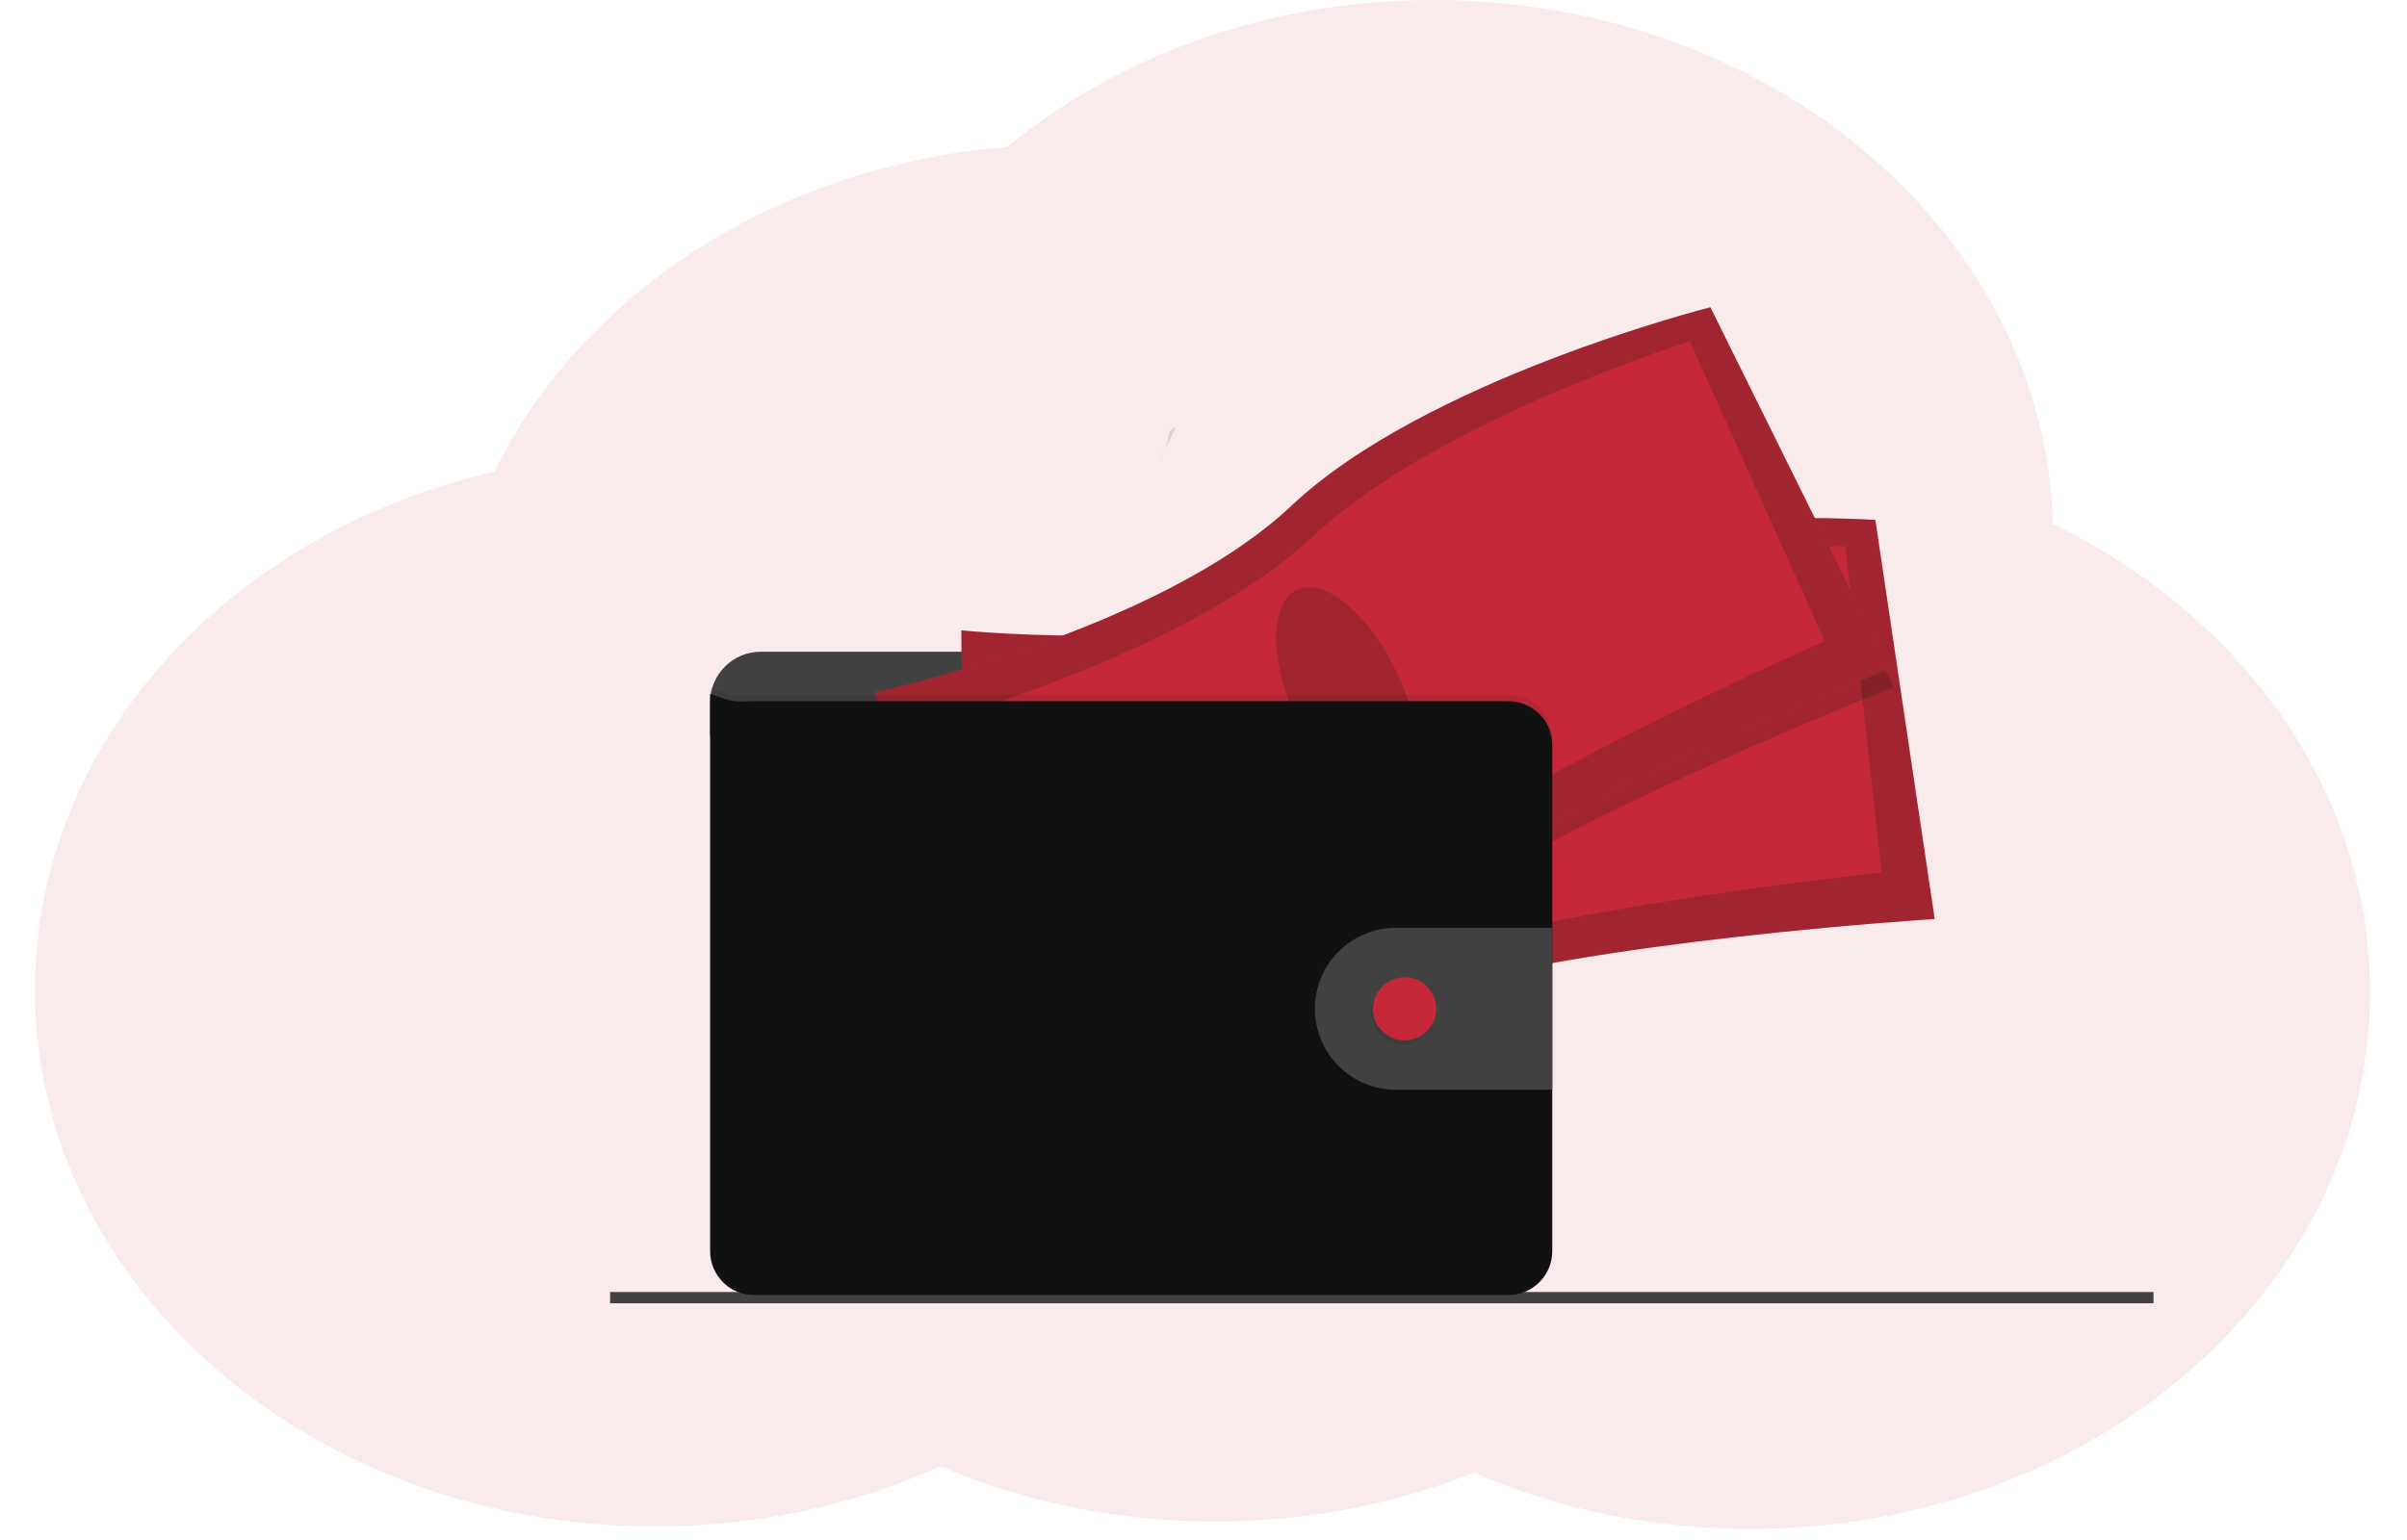 <svg width="150" height="96" viewBox="0 0 150 96" fill="none" xmlns="http://www.w3.org/2000/svg">
<g clip-path="url(#clip0)">
<path opacity="0.1" d="M127.931 32.661C127.448 14.55 110.345 0 89.312 0C79.025 0 69.686 3.483 62.757 9.165C48.354 10.325 36.245 18.329 30.817 29.394C14.329 33.199 2.182 46.222 2.182 61.709C2.182 80.191 19.475 95.16 40.809 95.16C47.075 95.153 53.225 93.855 58.62 91.398C63.678 93.59 69.366 94.775 75.168 94.846C80.972 94.915 86.705 93.869 91.85 91.799C97.102 94.094 103.033 95.304 109.07 95.312C130.404 95.312 147.697 80.344 147.697 61.861C147.697 49.315 139.725 38.388 127.931 32.661Z" fill="#C52939"/>
<path d="M134.203 80.541H38.021V81.243H134.203V80.541Z" fill="#414141"/>
<path d="M76.523 58.244C77.13 58.322 77.761 58.371 78.343 58.183C78.435 58.154 78.535 58.091 78.526 58C78.52 57.967 78.506 57.935 78.485 57.908C78.266 57.58 78.082 57.229 77.935 56.863C77.929 56.843 77.918 56.827 77.901 56.815C77.882 56.808 77.862 56.808 77.843 56.815C77.574 56.886 77.342 57.058 77.076 57.132C76.94 57.17 76.798 57.18 76.658 57.163C76.537 57.15 76.372 57.05 76.262 57.063C76.324 57.463 76.476 57.836 76.523 58.244Z" fill="#C52939"/>
<path d="M88.013 57.231C88.414 56.957 88.829 56.669 89.065 56.245C89.082 56.22 89.092 56.19 89.094 56.16C89.09 56.13 89.078 56.102 89.06 56.078C88.835 55.72 88.545 55.408 88.205 55.156C88.028 55.281 87.867 55.429 87.728 55.596C87.627 55.702 87.349 55.87 87.346 56.032C87.346 56.123 87.452 56.23 87.502 56.306C87.569 56.405 87.632 56.506 87.693 56.608C87.727 56.659 88.045 57.211 88.013 57.231Z" fill="#C52939"/>
<path d="M78.905 59.469C78.912 59.564 78.886 59.657 78.832 59.735C78.789 59.778 78.736 59.809 78.677 59.826C77.828 60.13 76.845 59.751 75.997 60.05C75.823 60.112 75.658 60.2 75.483 60.259C75.274 60.322 75.059 60.36 74.842 60.373C74.542 60.401 74.24 60.419 73.94 60.427C73.711 60.444 73.482 60.423 73.26 60.368C73.149 60.34 73.045 60.288 72.955 60.217C72.865 60.146 72.791 60.057 72.738 59.955C72.692 59.864 72.683 59.759 72.713 59.661C72.726 59.628 72.745 59.597 72.769 59.57C72.826 59.506 72.894 59.451 72.969 59.408L73.281 59.207C73.427 59.103 73.587 59.019 73.755 58.956C73.878 58.916 74.01 58.898 74.135 58.865C74.574 58.736 74.909 58.389 75.221 58.055L75.646 57.602C75.686 57.552 75.736 57.512 75.794 57.484C75.853 57.464 75.915 57.458 75.977 57.467C76.39 57.496 76.789 57.629 77.136 57.854C77.225 57.921 77.321 57.977 77.422 58.023C77.671 58.12 77.991 58.047 78.221 57.924C78.33 57.865 78.306 57.833 78.352 57.728C78.398 57.624 78.51 57.557 78.607 57.652C78.636 57.685 78.657 57.725 78.667 57.767C78.759 58.069 78.724 58.394 78.724 58.711C78.722 58.76 78.728 58.81 78.743 58.857C78.766 58.905 78.794 58.95 78.826 58.993C78.832 59.004 78.838 59.016 78.843 59.028C78.9 59.167 78.921 59.319 78.905 59.469Z" fill="#111111"/>
<path d="M78.905 59.469C78.912 59.563 78.886 59.657 78.832 59.734C78.789 59.778 78.736 59.809 78.677 59.826C77.828 60.13 76.845 59.751 75.997 60.05C75.823 60.112 75.658 60.2 75.483 60.259C75.274 60.322 75.059 60.359 74.842 60.372C74.542 60.401 74.24 60.419 73.94 60.427C73.711 60.443 73.482 60.423 73.26 60.368C73.149 60.339 73.045 60.288 72.955 60.217C72.865 60.146 72.791 60.057 72.738 59.955C72.692 59.864 72.683 59.759 72.713 59.661C72.726 59.628 72.745 59.597 72.769 59.57C72.818 59.673 72.854 59.81 72.885 59.86C72.927 59.933 72.984 59.996 73.053 60.046C73.121 60.095 73.2 60.13 73.283 60.146C73.407 60.154 73.531 60.138 73.649 60.1C74.419 59.909 75.237 59.907 75.977 59.618C76.231 59.519 76.473 59.386 76.74 59.326C77.006 59.265 77.289 59.282 77.564 59.259C77.998 59.224 78.419 59.093 78.847 59.025C78.902 59.166 78.922 59.319 78.905 59.469Z" fill="#111111"/>
<path d="M89.959 57.175C89.919 57.498 89.714 57.775 89.49 58.01C89.266 58.245 89.012 58.456 88.833 58.727C88.613 59.063 88.514 59.479 88.228 59.763C88.118 59.866 87.995 59.954 87.862 60.024C87.712 60.112 87.554 60.185 87.39 60.241C86.963 60.377 86.502 60.346 86.056 60.313C85.911 60.312 85.768 60.284 85.633 60.231C85.571 60.2 85.513 60.164 85.457 60.123C85.345 60.055 85.251 59.961 85.182 59.849C85.148 59.788 85.139 59.717 85.156 59.65C85.181 59.575 85.225 59.508 85.283 59.456C85.383 59.351 85.491 59.254 85.605 59.166C85.762 59.064 85.904 58.941 86.025 58.8C86.1 58.688 86.154 58.564 86.187 58.434C86.252 58.205 86.292 57.971 86.306 57.733C86.305 57.576 86.321 57.419 86.354 57.265C86.422 57.024 86.602 56.808 86.581 56.558C86.573 56.522 86.576 56.485 86.591 56.451C86.612 56.425 86.642 56.406 86.675 56.399C86.815 56.343 86.963 56.309 87.113 56.297C87.188 56.292 87.264 56.304 87.334 56.331C87.404 56.359 87.468 56.401 87.52 56.456C87.582 56.532 87.623 56.639 87.715 56.669C87.76 56.681 87.808 56.683 87.854 56.674C88.08 56.651 88.318 56.623 88.496 56.477C88.578 56.404 88.644 56.314 88.689 56.214C88.735 56.114 88.76 56.005 88.761 55.895C88.761 55.811 88.724 55.724 88.853 55.712C88.95 55.699 89.027 55.803 89.076 55.867C89.255 56.106 89.439 56.356 89.505 56.647C89.531 56.637 89.559 56.631 89.587 56.631C89.644 56.631 89.701 56.644 89.751 56.67C89.802 56.696 89.847 56.734 89.879 56.78C89.952 56.898 89.981 57.038 89.959 57.175Z" fill="#111111"/>
<path d="M89.959 57.175C89.919 57.498 89.714 57.775 89.49 58.01C89.266 58.245 89.012 58.456 88.833 58.727C88.613 59.063 88.514 59.479 88.228 59.763C88.118 59.866 87.995 59.954 87.862 60.024C87.712 60.112 87.554 60.184 87.389 60.24C86.963 60.377 86.502 60.346 86.056 60.313C85.911 60.312 85.768 60.284 85.633 60.231C85.572 60.2 85.513 60.164 85.457 60.123C85.345 60.055 85.251 59.961 85.182 59.849C85.268 59.808 85.362 59.785 85.457 59.783C85.655 59.794 85.8 59.981 85.989 60.038C86.26 60.12 86.529 59.929 86.803 59.865C86.982 59.822 87.17 59.833 87.346 59.773C87.494 59.716 87.63 59.634 87.749 59.53C87.911 59.413 88.056 59.274 88.178 59.116C88.28 58.958 88.365 58.789 88.43 58.614C88.575 58.277 88.746 57.951 88.94 57.64C88.969 57.591 89.004 57.545 89.043 57.505C89.087 57.465 89.135 57.438 89.184 57.403C89.367 57.265 89.443 57.037 89.507 56.814C89.525 56.746 89.549 56.68 89.58 56.617C89.637 56.617 89.693 56.63 89.744 56.656C89.795 56.682 89.839 56.72 89.872 56.766C89.951 56.887 89.982 57.033 89.959 57.175Z" fill="#111111"/>
<path opacity="0.1" d="M73.273 26.665C73.207 26.666 73.143 26.682 73.084 26.712C73.025 26.741 72.973 26.783 72.933 26.835C72.835 26.962 72.816 27.131 72.791 27.293C72.708 27.806 72.525 28.298 72.251 28.74" fill="#111111"/>
<path d="M95.52 44.918V43.781C95.52 42.945 95.187 42.142 94.594 41.551C94.001 40.96 93.198 40.627 92.36 40.627H47.412C46.574 40.627 45.771 40.96 45.178 41.551C44.586 42.142 44.253 42.945 44.253 43.781V45.877L95.52 44.918Z" fill="#414141"/>
<path d="M59.916 39.295C59.916 39.295 59.788 47.243 61.199 49.858C62.61 52.473 63.215 63.848 63.215 63.848C63.215 63.848 78.009 65.376 88.319 62.019C98.628 58.661 120.565 57.287 120.565 57.287L116.868 32.41C116.868 32.41 98.605 31.241 88.216 36.188C77.827 41.136 59.916 39.295 59.916 39.295Z" fill="#C52939"/>
<path opacity="0.2" d="M59.916 39.295C59.916 39.295 59.788 47.243 61.199 49.858C62.61 52.473 63.215 63.848 63.215 63.848C63.215 63.848 78.009 65.376 88.319 62.019C98.628 58.661 120.565 57.287 120.565 57.287L116.868 32.41C116.868 32.41 98.605 31.241 88.216 36.188C77.827 41.136 59.916 39.295 59.916 39.295Z" fill="#111111"/>
<path d="M63.191 42.198C63.191 42.198 62.728 48.756 63.889 50.851C65.05 52.946 65.104 62.3 65.104 62.3C65.104 62.3 78.418 62.917 87.889 59.698C97.36 56.479 117.262 54.391 117.262 54.391L115 34.047C115 34.047 98.533 33.878 88.922 38.408C79.311 42.939 63.191 42.198 63.191 42.198Z" fill="#C52939"/>
<path opacity="0.1" d="M88.775 55.973C90.67 55.738 91.795 52.258 91.289 48.201C90.783 44.145 88.837 41.047 86.943 41.283C85.048 41.518 83.923 44.998 84.429 49.054C84.935 53.111 86.881 56.209 88.775 55.973Z" fill="#111111"/>
<path opacity="0.2" d="M106.855 20.291C106.855 20.291 89.113 24.774 80.747 32.666C72.38 40.558 54.767 44.294 54.767 44.294C54.767 44.294 57.087 51.897 59.234 53.954C61.38 56.011 65.45 66.653 65.45 66.653C65.45 66.653 80 63.574 88.779 57.217C97.558 50.859 118.018 42.83 118.018 42.83L106.855 20.291Z" fill="#111111"/>
<path d="M54.5 43.156C54.5 43.156 56.819 50.76 58.964 52.816C61.108 54.873 65.181 65.515 65.181 65.515C65.181 65.515 79.732 62.437 88.512 56.079C97.292 49.722 117.75 41.696 117.75 41.696L106.588 19.154C106.588 19.154 88.846 23.637 80.48 31.529C72.113 39.42 54.5 43.156 54.5 43.156Z" fill="#C52939"/>
<path opacity="0.2" d="M54.5 43.156C54.5 43.156 56.819 50.76 58.964 52.816C61.108 54.873 65.181 65.515 65.181 65.515C65.181 65.515 79.732 62.437 88.512 56.079C97.292 49.722 117.75 41.696 117.75 41.696L112.169 30.425L106.588 19.154C106.588 19.154 88.846 23.637 80.48 31.529C72.113 39.42 54.5 43.156 54.5 43.156Z" fill="#111111"/>
<path d="M58.506 44.917C58.506 44.917 60.081 51.3 61.831 52.938C63.58 54.576 66.504 63.46 66.504 63.46C66.504 63.46 79.365 59.967 87.389 54.001C95.414 48.036 113.716 39.959 113.716 39.959L105.312 21.283C105.312 21.283 89.588 26.166 81.832 33.424C74.077 40.681 58.506 44.917 58.506 44.917Z" fill="#C52939"/>
<path opacity="0.2" d="M87.093 50.188C88.823 49.383 88.825 45.727 87.097 42.021C85.368 38.315 82.564 35.963 80.834 36.767C79.103 37.572 79.101 41.229 80.83 44.935C82.558 48.641 85.362 50.993 87.093 50.188Z" fill="#111111"/>
<path opacity="0.1" d="M96.733 46.033V77.599C96.733 77.958 96.662 78.313 96.525 78.644C96.388 78.975 96.186 79.276 95.932 79.529C95.678 79.783 95.377 79.984 95.045 80.121C94.713 80.258 94.358 80.329 93.998 80.329H46.988C46.263 80.329 45.568 80.041 45.056 79.529C44.543 79.017 44.255 78.323 44.255 77.599V42.851C45.602 43.35 45.602 43.35 46.988 43.308H93.998C94.723 43.308 95.417 43.595 95.93 44.106C96.443 44.617 96.732 45.31 96.733 46.033Z" fill="#111111"/>
<path d="M96.733 46.435V78.001C96.733 78.725 96.445 79.419 95.932 79.931C95.419 80.443 94.724 80.731 93.998 80.731H46.988C46.263 80.731 45.568 80.443 45.056 79.931C44.543 79.419 44.255 78.725 44.255 78.001V43.252C45.602 43.75 45.602 43.75 46.988 43.709H93.998C94.723 43.709 95.418 43.996 95.93 44.507C96.443 45.018 96.732 45.712 96.733 46.435Z" fill="#111111"/>
<path opacity="0.1" d="M96.599 58.105V68.2H86.794C85.465 68.182 84.196 67.642 83.263 66.698C82.329 65.753 81.806 64.48 81.806 63.153C81.806 61.825 82.329 60.552 83.263 59.607C84.196 58.662 85.465 58.123 86.794 58.105H96.599Z" fill="#111111"/>
<path d="M96.733 57.836V67.932H86.928C85.599 67.915 84.33 67.375 83.397 66.43C82.464 65.486 81.94 64.212 81.94 62.885C81.94 61.558 82.464 60.284 83.397 59.34C84.33 58.395 85.599 57.855 86.928 57.838L96.733 57.836Z" fill="#414141"/>
<path opacity="0.1" d="M87.398 65.121C88.486 65.121 89.369 64.24 89.369 63.153C89.369 62.066 88.486 61.185 87.398 61.185C86.309 61.185 85.426 62.066 85.426 63.153C85.426 64.24 86.309 65.121 87.398 65.121Z" fill="#111111"/>
<path d="M87.531 64.854C88.62 64.854 89.503 63.973 89.503 62.886C89.503 61.799 88.62 60.917 87.531 60.917C86.443 60.917 85.56 61.799 85.56 62.886C85.56 63.973 86.443 64.854 87.531 64.854Z" fill="#C52939"/>
</g>
<defs>
<clipPath id="clip0">
<rect width="150" height="95.312" fill="white"/>
</clipPath>
</defs>
</svg>
